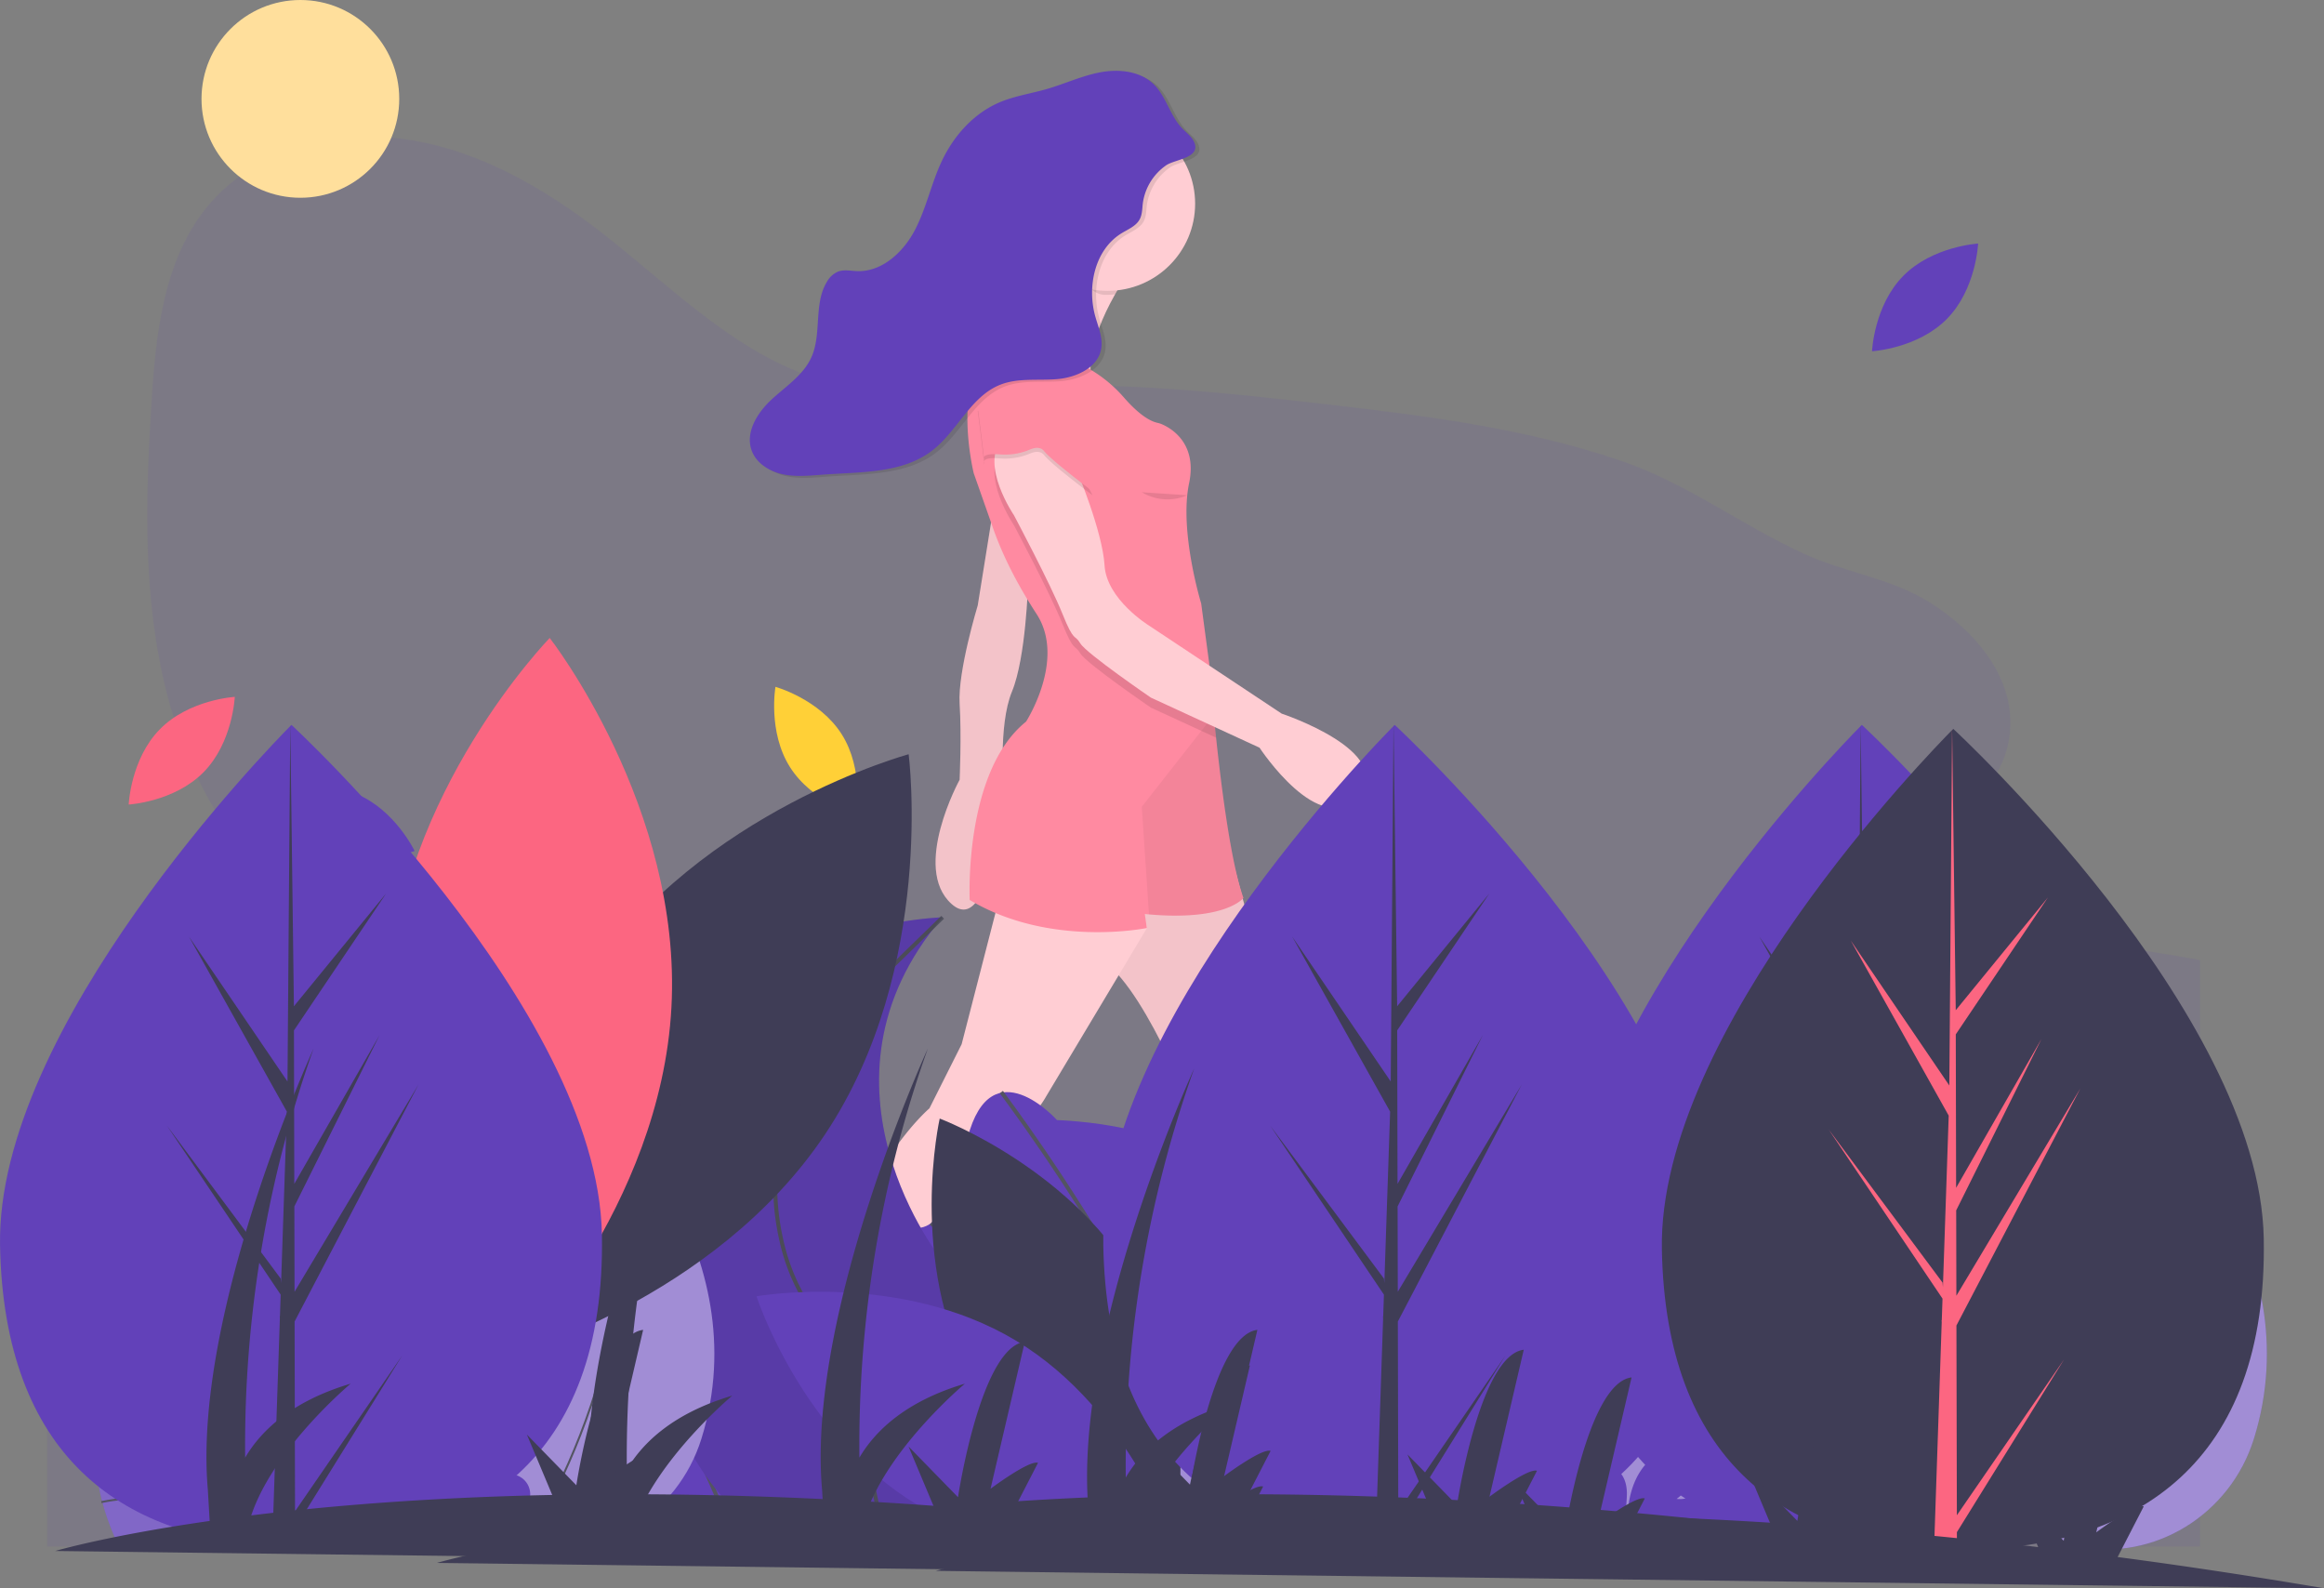 <svg id="a091f3fe-20c2-40df-845f-d86d404f8031" data-name="Layer 1" xmlns="http://www.w3.org/2000/svg" width="1169.108" height="798.867" viewBox="0 0 1169.108 798.867"><rect x="0" y="0" width="1169.108" height="798.867" fill="#808080" stroke="none"/><title>Country side</title><path d="M972.836,488.965c-31.824,40.46-19.46,99.567.762,146.904,6.771,15.849,14.428,32.617,11.572,49.614-3.493,20.784-22.043,35.981-41.518,44.036-35.503,14.683-77.988,11.184-110.61-9.11C804.849,702.87,784.66,674.35,755.987,657.61c-47.984-28.014-109.06-17.435-161.164,1.862-36.863,13.652-77.164,31.406-113.793,17.139-25.774-10.039-43.589-34.474-53.297-60.375-4.687-12.505-8.088-26.041-17.038-35.953-5.321-5.893-12.264-10.076-19.378-13.602-64.953-32.205-146.989-14.959-210.078-50.679-42.608-24.124-69.885-69.63-81.963-117.08s-10.671-97.205-7.604-146.072c2.179-34.728,6.089-71.803,28.279-98.606C143.425,125.891,183.711,115.348,220.124,120.737s69.418,24.597,98.454,47.22c36.289,28.274,69.944,63.483,114.499,74.936,30.343,7.8,62.261,3.533,93.555,2.056,52.317-2.47,104.655,3.023,156.683,9.038,49.808,5.758,99.976,12.095,147.426,28.298,33.579,11.466,60.499,32.28,92.206,46.821,20.668,9.478,43.205,12.096,62.774,24.168,24.105,14.871,46.205,40.738,40.028,71.006C1019.878,453.057,989.727,467.491,972.836,488.965Z" transform="translate(-15.446 -50.566)" fill="#6241b9" opacity="0.1"/><path d="M39.172,588.446s183-48,420,74,496-96,491-129,172,0,172,0v295h-1083Z" transform="translate(-15.446 -50.566)" fill="#6241b9" opacity="0.1"/><circle cx="151.106" cy="49.735" r="49.735" fill="#ffdf9c"/><path d="M515.408,304.699l-8.101,50.389s-10.126,33.257-9.113,49.381,0,38.296,0,38.296-24.302,44.342-4.05,62.482,26.327-57.443,26.327-57.443-3.038-32.249,4.05-49.381,8.101-54.42,8.101-54.42Z" transform="translate(-15.446 -50.566)" fill="#ffcdd3"/><path d="M515.408,304.699l-8.101,50.389s-10.126,33.257-9.113,49.381,0,38.296,0,38.296-24.302,44.342-4.05,62.482,26.327-57.443,26.327-57.443-3.038-32.249,4.05-49.381,8.101-54.42,8.101-54.42Z" transform="translate(-15.446 -50.566)" opacity="0.05"/><path d="M634.049,477.973,648.057,530.442,661.221,591.916s7.088,13.101,0,40.311l23.29,75.583s13.164,48.373,21.264,49.381-8.101,38.296-8.101,38.296l-22.277-13.101s-6.076-30.233-14.176-37.288-34.428-77.599-34.428-77.599l-8.101-49.381s-25.315-67.521-47.592-83.646-29.365-42.327-29.365-42.327Z" transform="translate(-15.446 -50.566)" fill="#ffcdd3"/><path d="M541.735,492.146s7.088,26.202,29.365,42.327,47.592,83.646,47.592,83.646l8.101,49.381s26.327,70.544,34.428,77.599c5.944,5.18,10.804,22.846,12.961,31.876.79,3.275,1.215,5.412,1.215,5.412l22.277,13.101s16.201-37.288,8.101-38.296c-1.256-.151-2.633-1.451-4.071-3.527-7.797-11.307-17.194-45.854-17.194-45.854l-23.29-75.583c7.088-27.21,0-40.311,0-40.311L648.057,530.442l-14.004-52.465Z" transform="translate(-15.446 -50.566)" opacity="0.05"/><path d="M412.124,754.168l8.101,19.148,36.453-4.031a83.706,83.706,0,0,1-1.863-15.822c-.324-11.438,1.438-26.877,10.977-38.598,17.214-21.163,43.541-73.568,43.541-73.568s26.327-28.218,32.403-39.303l50.69-84.623-1.58-7.589,13.67-12.597H519.458l-20.252,78.607-16.201,32.249s-34.428,29.226-47.592,90.7c0,0-13.133,40.956-21.497,53.18A14.694,14.694,0,0,1,412.124,754.168Z" transform="translate(-15.446 -50.566)" fill="#ffcdd3"/><path d="M674.182,776.974c.79,3.275,1.215,5.412,1.215,5.412l22.277,13.101s16.201-37.288,8.101-38.296c-1.256-.151-2.633-1.451-4.071-3.527a5.674,5.674,0,0,0-2.592,6.278,15.573,15.573,0,0,0,1.6,4.303c3.038,5.039-10.126,13.101-10.126,13.101C686.151,783.021,678.951,780.028,674.182,776.974Z" transform="translate(-15.446 -50.566)" opacity="0.1"/><path d="M700.124,761.957c-1.389-5.813,5.914-9.709,10.016-5.347a19.491,19.491,0,0,1,2.723,3.604c4.05,7.054,34.428,13.101,40.504,11.086s27.34-4.031,22.277,11.086-96.196,37.288-96.196,37.288-10.126-14.109-9.113-24.187a115.178,115.178,0,0,0,0-20.156s14.176,13.101,21.264,4.031c0,0,13.164-8.062,10.126-13.101A15.57,15.57,0,0,1,700.124,761.957Z" transform="translate(-15.446 -50.566)" fill="#dce6f2"/><path d="M412.124,754.168l8.101,19.148,36.453-4.031a83.706,83.706,0,0,1-1.863-15.822,4.996,4.996,0,0,0-8.131-1.159c-1.883,2.016-3.787,4.142-5.195,5.896-4.05,5.039-17.214,2.016-17.214,2.016-3.412,1.129-7.463-3.769-10.359-8.294A14.694,14.694,0,0,1,412.124,754.168Z" transform="translate(-15.446 -50.566)" opacity="0.1"/><path d="M445.667,754.32a4.984,4.984,0,0,1,8.476,2.091c1.842,7.166,5.883,16.424,14.686,19.928,15.189,6.047,36.453,16.124,29.365,25.194s-31.39,17.132-52.655,10.078S393.897,787.425,393.897,787.425l15.189-40.311s8.101,17.132,14.176,15.117c0,0,13.164,3.023,17.214-2.016C441.886,758.461,443.788,756.34,445.667,754.32Z" transform="translate(-15.446 -50.566)" fill="#dce6f2"/><path d="M583.251,187.797s-24.302,33.257-18.227,56.436-48.604-15.117-48.604-15.117S544.773,203.921,539.71,162.602Z" transform="translate(-15.446 -50.566)" fill="#ffcdd3"/><path d="M503.257,503.232c40.504,24.187,89.108,14.109,89.108,14.109L591.352,510.286c.709.071,1.418.141,2.106.202,38.711,3.406,47.511-8.264,47.511-8.264-6.055-16.941-10.804-52.858-13.761-80.622-.425-3.991-.81-7.81-1.164-11.388-.8-8.092-1.397-14.905-1.782-19.511-.334-4.051-.506-6.389-.506-6.389l-4.05-30.233s-11.138-36.28-6.076-60.467c4.312-20.6-9.739-28.041-14.001-29.795a13.528,13.528,0,0,0-2.059-.609c-5.554-1.31-11.739-6.961-17.001-13.022a68.283,68.283,0,0,0-28.403-19.289c-5.093-1.844-9.417-3.799-9.417-3.799-7.088-8.062-26.327-3.023-26.327-3.023-23.29,15.117-11.138,64.498-11.138,64.498l9.68,27.533c5.397,15.328,13.083,29.679,21.953,43.314,14.885,22.856-5.306,54.118-5.306,54.118C500.219,438.734,503.257,503.232,503.257,503.232Z" transform="translate(-15.446 -50.566)" fill="#ff8aa1"/><path d="M589.833,456.37l3.625,54.118c38.711,3.406,47.511-8.264,47.511-8.264-6.055-16.941-10.804-52.858-13.761-80.622-.425-3.991-.81-7.81-1.164-11.388Z" transform="translate(-15.446 -50.566)" opacity="0.05"/><path d="M525.534,314.777s18.227,34.264,24.302,49.381,6.076,10.078,9.113,15.117,35.441,27.21,35.441,27.21l32.818,15.117c-1.387-13.021-2.39-24.257-2.947-30.899l-30.884-20.498s-21.264-13.101-22.277-30.233S556.924,291.598,556.924,291.598s-26.327-28.218-37.466-15.117S525.534,314.777,525.534,314.777Z" transform="translate(-15.446 -50.566)" opacity="0.1"/><path d="M556.924,286.559s13.164,31.241,14.176,48.373,22.277,30.233,22.277,30.233l66.831,44.342s57.718,19.148,38.478,41.319-49.617-24.187-49.617-24.187l-54.68-25.194s-32.403-22.171-35.441-27.21-3.038,0-9.113-15.117-24.302-49.381-24.302-49.381-17.214-25.194-6.076-38.296S556.924,286.559,556.924,286.559Z" transform="translate(-15.446 -50.566)" fill="#ffcdd3"/><path d="M565.025,299.66s-20.252-15.117-24.302-20.156c-1.788-2.224-4.563-1.896-7.105-.834a32.042,32.042,0,0,1-15.046,2.472c-4.43-.378-8.734-.126-8.227,2.393,1.013,5.039-3.038-26.202-3.038-26.202l17.214-6.047,22.277,12.093Z" transform="translate(-15.446 -50.566)" opacity="0.1"/><path d="M565.025,297.645s-20.252-15.117-24.302-20.156c-1.788-2.224-4.563-1.896-7.105-.834a32.042,32.042,0,0,1-15.046,2.472c-4.43-.378-8.734-.126-8.227,2.393,1.013,5.039-3.038-26.202-3.038-26.202l17.214-6.047,22.277,12.093Z" transform="translate(-15.446 -50.566)" fill="#ff8aa1"/><path d="M612.711,299.66a24.947,24.947,0,0,1-22.878-1.512" transform="translate(-15.446 -50.566)" opacity="0.1"/><path d="M546.292,165.122c.757-6.024-6.738,6.488-7.594-.504l43.541,25.194s-2.485,3.406-5.665,8.785a44.667,44.667,0,0,1-4.968.285C558.506,198.883,554.36,174.156,546.292,165.122Z" transform="translate(-15.446 -50.566)" opacity="0.1"/><ellipse cx="557.173" cy="102.462" rx="44.048" ry="43.838" fill="#ffcdd3"/><path d="M592.381,153.794c-.331,2.752-.269,5.661-1.585,8.104-1.842,3.421-5.813,4.977-9.133,7.012-13.456,8.25-17.447,26.81-13.159,41.949,1.517,5.357,3.91,10.794,2.916,16.271-1.708,9.413-12.481,14.292-22.055,15.128s-19.596-.708-28.549,2.768c-15.038,5.838-21.659,23.391-34.442,33.2-14.867,11.409-35.346,10.703-54.073,12.023-6.924.488-13.95,1.318-20.752-.061s-13.513-5.46-15.916-11.941c-3.39-9.145,2.784-19.061,9.956-25.699s15.925-12.239,19.985-21.109c5.458-11.924,1.046-26.984,7.911-38.163a11.734,11.734,0,0,1,5.585-5.096c3.024-1.13,6.379-.349,9.607-.239,12.505.428,23.17-9.5,28.978-20.53s8.276-23.515,13.588-34.79c6.011-12.76,16.027-24.021,29.048-29.56,7.628-3.245,15.955-4.436,23.919-6.745,9.053-2.624,17.696-6.709,26.97-8.41s19.779-.578,26.559,5.944c6.381,6.139,8.242,15.771,14.342,22.187,2.306,2.425,5.266,4.476,6.376,7.627,2.628,7.464-10.125,8.093-14.379,11.082A27.834,27.834,0,0,0,592.381,153.794Z" transform="translate(-15.446 -50.566)" opacity="0.1"/><path d="M590.356,152.786c-.331,2.752-.269,5.661-1.585,8.104-1.842,3.421-5.813,4.977-9.133,7.012-13.456,8.25-17.447,26.81-13.159,41.949,1.517,5.357,3.91,10.794,2.916,16.271-1.708,9.413-12.481,14.292-22.055,15.128s-19.596-.708-28.549,2.768c-15.038,5.838-21.659,23.391-34.442,33.2-14.867,11.409-35.346,10.703-54.073,12.023-6.924.488-13.95,1.318-20.752-.061s-13.513-5.46-15.916-11.941c-3.39-9.145,2.784-19.061,9.956-25.699s15.925-12.239,19.985-21.109c5.458-11.924,1.046-26.984,7.911-38.163a11.734,11.734,0,0,1,5.585-5.096c3.024-1.13,6.379-.349,9.607-.239,12.505.428,23.17-9.5,28.978-20.53s8.276-23.515,13.588-34.79c6.011-12.76,16.027-24.021,29.048-29.56,7.628-3.245,15.955-4.436,23.919-6.745,9.053-2.624,17.696-6.709,26.97-8.41s19.779-.578,26.559,5.944c6.381,6.139,8.242,15.771,14.342,22.187,2.306,2.425,5.266,4.476,6.376,7.627,2.628,7.464-10.125,8.093-14.379,11.082A27.834,27.834,0,0,0,590.356,152.786Z" transform="translate(-15.446 -50.566)" fill="#6241b9"/><path d="M75.672,828.946s-33-59,8-106,89-21,89-21,60,28,46,95c0,0-8,34-32,32Z" transform="translate(-15.446 -50.566)" fill="#6241b9"/><path d="M75.672,828.946s-33-59,8-106,89-21,89-21,60,28,46,95c0,0-8,34-32,32Z" transform="translate(-15.446 -50.566)" fill="#fff" opacity="0.2"/><line x1="112.059" y1="778.465" x2="148.226" y2="668.38" fill="none" stroke="#535461" stroke-miterlimit="10"/><path d="M196.672,735.946s-18.62-8.761-37.31-3.88c0,0-9.69-24.12-31.69-28.12" transform="translate(-15.446 -50.566)" fill="none" stroke="#535461" stroke-miterlimit="10"/><path d="M205.672,773.946s-31.664-22.885-54.832-15.942c0,0-26.168-31.058-44.168-29.058" transform="translate(-15.446 -50.566)" fill="none" stroke="#535461" stroke-miterlimit="10"/><path d="M198.672,814.946s-27.063-19.573-60.532-18.287c0,0-25.468-30.713-49.468-32.713" transform="translate(-15.446 -50.566)" fill="none" stroke="#535461" stroke-miterlimit="10"/><path d="M141.953,829.031a70.976,70.976,0,0,0-12.926-4.632s-20.855-27.119-62.605-18.286" transform="translate(-15.446 -50.566)" fill="none" stroke="#535461" stroke-miterlimit="10"/><path d="M432.672,828.946s33-54-49-134-77-95-70-107c0,0-66,8-52,107s74,134,74,134Z" transform="translate(-15.446 -50.566)" fill="#6241b9"/><path d="M386.172,828.946s-24.5-71-61.5-114-30-114-11-127" transform="translate(-15.446 -50.566)" fill="none" stroke="#535461" stroke-miterlimit="10" stroke-width="2"/><path d="M972.893,189.338c-14.736,14.955-15.705,37.895-15.705,37.895s22.924-1.306,37.66-16.26,15.705-37.895,15.705-37.895S987.63,174.383,972.893,189.338Z" transform="translate(-15.446 -50.566)" fill="#6241b9"/><path d="M95.893,417.338C81.157,432.292,80.188,455.233,80.188,455.233s22.924-1.306,37.66-16.26,15.705-37.895,15.705-37.895S110.63,402.383,95.893,417.338Z" transform="translate(-15.446 -50.566)" fill="#fc6681"/><path d="M916.893,466.338c-14.736,14.955-15.705,37.895-15.705,37.895s22.924-1.306,37.66-16.26,15.705-37.895,15.705-37.895S931.63,451.383,916.893,466.338Z" transform="translate(-15.446 -50.566)" fill="#6241b9"/><path d="M194.73,449.901c-19.418-7.983-41.02-.2-41.02-.2s9.882,20.725,29.301,28.708,41.02.2,41.02.2S214.149,457.884,194.73,449.901Z" transform="translate(-15.446 -50.566)" fill="#6241b9"/><path d="M438.895,419.916c-11.224-17.743-33.348-23.887-33.348-23.887s-3.925,22.623,7.299,40.366,33.348,23.887,33.348,23.887S450.119,437.659,438.895,419.916Z" transform="translate(-15.446 -50.566)" fill="#ffd037"/><circle cx="694.357" cy="442.691" r="8.669" fill="#fc6681"/><circle cx="714.585" cy="535.161" r="8.669" fill="#fc6681"/><path d="M547.172,613.946s-33-37-45,9-19,52-43,40-49,45,10,86,26,81.5,26,81.5h211s28-81.5-33-109.5-59-49-57-77S547.172,613.946,547.172,613.946Z" transform="translate(-15.446 -50.566)" fill="#6241b9"/><path d="M519.172,599.876s137,180.57,90,230.57" transform="translate(-15.446 -50.566)" fill="none" stroke="#535461" stroke-miterlimit="10" stroke-width="2"/><path d="M483.75,665.855s32.421,27.591,85.421,13.591,39.932-49.916,39.932-49.916" transform="translate(-15.446 -50.566)" fill="none" stroke="#535461" stroke-miterlimit="10" stroke-width="2"/><path d="M705.621,753.139s-70.531-34.208-105.99-21.45c-92.322,33.215-160.959-56.243-160.959-56.243" transform="translate(-15.446 -50.566)" fill="none" stroke="#535461" stroke-miterlimit="10" stroke-width="2"/><path d="M500.672,828.946s43-32-11-144c0,0-72-89,0-173,0,0-157,4-154,150s78.5,167,78.5,167Z" transform="translate(-15.446 -50.566)" fill="#6241b9"/><path d="M460.505,828.946s-10.833-77-39.833-124a100.81,100.81,0,0,1-12.185-30.708c-9.694-42.629,4.126-87.208,35.437-117.717l45.748-44.575" transform="translate(-15.446 -50.566)" fill="none" stroke="#535461" stroke-miterlimit="10" stroke-width="2"/><path d="M500.672,828.946s43-32-11-144c0,0-72-89,0-173,0,0-157,4-154,150s78.5,167,78.5,167Z" transform="translate(-15.446 -50.566)" opacity="0.1"/><path d="M886.111,828.065s-147.143-32.896,40.077-225.389c0,0,80.705,76.487,51.098,171.571-11.904,38.229-50.197,61.832-88.982,54.269Q887.215,828.304,886.111,828.065Z" transform="translate(-15.446 -50.566)" fill="#6241b9"/><path d="M886.111,828.065c-3.231-.722-143.974-36.154,40.077-225.389,0,0,80.705,76.487,51.098,171.571-11.904,38.229-50.197,61.832-88.982,54.269Q887.215,828.304,886.111,828.065Z" transform="translate(-15.446 -50.566)" fill="#fff" opacity="0.4"/><path d="M888.043,829.159s77.719-117.085,38.145-226.483" transform="translate(-15.446 -50.566)" fill="none" stroke="#535461" stroke-miterlimit="10"/><path d="M277.111,828.065s-147.143-32.896,40.077-225.389c0,0,80.705,76.487,51.098,171.571-11.904,38.229-50.197,61.832-88.982,54.269Q278.215,828.304,277.111,828.065Z" transform="translate(-15.446 -50.566)" fill="#6241b9"/><path d="M277.111,828.065c-3.231-.722-143.974-36.154,40.077-225.389,0,0,80.705,76.487,51.098,171.571-11.904,38.229-50.197,61.832-88.982,54.269Q278.215,828.304,277.111,828.065Z" transform="translate(-15.446 -50.566)" fill="#fff" opacity="0.4"/><path d="M279.043,829.159s77.719-117.085,38.145-226.483" transform="translate(-15.446 -50.566)" fill="none" stroke="#535461" stroke-miterlimit="10"/><path d="M606.111,828.065s-147.143-32.896,40.077-225.389c0,0,80.705,76.487,51.098,171.571-11.904,38.229-50.197,61.832-88.982,54.269Q607.215,828.304,606.111,828.065Z" transform="translate(-15.446 -50.566)" fill="#6241b9"/><path d="M606.111,828.065c-3.231-.722-143.974-36.154,40.077-225.389,0,0,80.705,76.487,51.098,171.571-11.904,38.229-50.197,61.832-88.982,54.269Q607.215,828.304,606.111,828.065Z" transform="translate(-15.446 -50.566)" fill="#fff" opacity="0.4"/><path d="M608.043,829.159s77.719-117.085,38.145-226.483" transform="translate(-15.446 -50.566)" fill="none" stroke="#535461" stroke-miterlimit="10"/><path d="M1058.111,828.065s-147.143-32.896,40.077-225.389c0,0,80.705,76.487,51.098,171.571-11.904,38.229-50.197,61.832-88.982,54.269Q1059.215,828.304,1058.111,828.065Z" transform="translate(-15.446 -50.566)" fill="#6241b9"/><path d="M1058.111,828.065c-3.231-.722-143.974-36.154,40.077-225.389,0,0,80.705,76.487,51.098,171.571-11.904,38.229-50.197,61.832-88.982,54.269Q1059.215,828.304,1058.111,828.065Z" transform="translate(-15.446 -50.566)" fill="#fff" opacity="0.4"/><path d="M1060.043,829.159s77.719-117.085,38.145-226.483" transform="translate(-15.446 -50.566)" fill="none" stroke="#535461" stroke-miterlimit="10"/><path d="M784.111,828.065s-147.143-32.896,40.077-225.389c0,0,80.705,76.487,51.098,171.571-11.904,38.229-50.197,61.832-88.982,54.269Q785.215,828.304,784.111,828.065Z" transform="translate(-15.446 -50.566)" fill="#6241b9"/><path d="M784.111,828.065c-3.231-.722-143.974-36.154,40.077-225.389,0,0,80.705,76.487,51.098,171.571-11.904,38.229-50.197,61.832-88.982,54.269Q785.215,828.304,784.111,828.065Z" transform="translate(-15.446 -50.566)" fill="#fff" opacity="0.4"/><path d="M786.043,829.159s77.719-117.085,38.145-226.483" transform="translate(-15.446 -50.566)" fill="none" stroke="#535461" stroke-miterlimit="10"/><path d="M272.184,816.567c4.343-3.293,8.418-7.177,9.669-11.906a10.067,10.067,0,0,0-6.757-12.126c-6.206-1.936-12.837,1.573-17.864,5.117s-10.79,7.589-17.369,6.838c6.817-4.923,10.057-12.924,8.178-20.192a7.818,7.818,0,0,0-2.274-4.1c-3.445-3.005-9.689-1.714-13.814.653-13.117,7.528-16.777,22.064-16.848,35.148-1.323-4.719-.209-9.637-.241-14.479s-1.659-10.208-6.664-12.808c-2.972-1.544-6.643-1.844-10.164-1.949-5.896-.177-12.463.305-16.49,3.824-5.003,4.372-3.706,11.707.647,16.52s10.973,7.828,17.068,11.153c4.644,2.533,9.342,5.493,12.197,9.492a8.612,8.612,0,0,1,.904,1.696h36.964A106.272,106.272,0,0,0,272.184,816.567Z" transform="translate(-15.446 -50.566)" fill="#6241b9"/><path d="M891.184,816.567c4.343-3.293,8.418-7.177,9.669-11.906a10.067,10.067,0,0,0-6.757-12.126c-6.206-1.936-12.837,1.573-17.864,5.117s-10.79,7.589-17.369,6.838c6.817-4.923,10.057-12.924,8.178-20.192a7.818,7.818,0,0,0-2.274-4.1c-3.445-3.005-9.689-1.714-13.814.653-13.117,7.528-16.777,22.064-16.848,35.148-1.323-4.719-.209-9.637-.241-14.479s-1.659-10.208-6.664-12.808c-2.972-1.544-6.643-1.844-10.164-1.949-5.896-.177-12.463.305-16.49,3.824-5.003,4.372-3.706,11.707.647,16.52s10.973,7.828,17.068,11.153c4.644,2.533,9.342,5.493,12.197,9.492a8.612,8.612,0,0,1,.904,1.696h36.964A106.272,106.272,0,0,0,891.184,816.567Z" transform="translate(-15.446 -50.566)" fill="#6241b9"/><path d="M692.309,744.603c32.328,59.955,100.941,85.692,100.941,85.692s16.198-71.468-16.131-131.423-100.941-85.692-100.941-85.692S659.981,684.649,692.309,744.603Z" transform="translate(-15.446 -50.566)" fill="#3f3d56"/><path d="M714.53,724.878c58.366,35.115,80.845,104.863,80.845,104.863S723.223,842.557,664.857,807.442s-80.845-104.863-80.845-104.863S656.164,689.763,714.53,724.878Z" transform="translate(-15.446 -50.566)" fill="#6241b9"/><path d="M504.309,744.603c32.328,59.955,100.941,85.692,100.941,85.692s16.198-71.468-16.131-131.423-100.941-85.692-100.941-85.692S471.981,684.649,504.309,744.603Z" transform="translate(-15.446 -50.566)" fill="#3f3d56"/><path d="M526.53,724.878c58.366,35.115,80.845,104.863,80.845,104.863S535.223,842.557,476.857,807.442s-80.845-104.863-80.845-104.863S468.164,689.763,526.53,724.878Z" transform="translate(-15.446 -50.566)" fill="#6241b9"/><path d="M312.066,541.986c-55.927,83.728-42.045,191.159-42.045,191.159S374.578,704.827,430.505,621.099s42.045-191.159,42.045-191.159S367.993,458.259,312.066,541.986Z" transform="translate(-15.446 -50.566)" fill="#3f3d56"/><path d="M353.21,557.354c-5.46,100.54-80.997,178.183-80.997,178.183s-66.685-85.366-61.225-185.906,80.997-178.183,80.997-178.183S358.67,456.814,353.21,557.354Z" transform="translate(-15.446 -50.566)" fill="#fc6681"/><path d="M1108.244,671.431c2.105,114.017-64.942,155.073-148.548,156.617q-2.913.054-5.799.042-5.814-.018-11.513-.317c-75.555-3.95-134.958-44.716-136.916-150.752-2.026-109.734,135.664-250.804,145.993-261.238.009-0.0.009-0.0.018-.01.392-.398.593-.596.593-.596S1106.139,557.423,1108.244,671.431Z" transform="translate(-15.446 -50.566)" fill="#6241b9"/><path d="M953.864,810.709l53.94-78.384-53.923,86.879.015,8.885q-5.814-.018-11.513-.317l3.859-114.174-.063-.882.099-.169.368-10.789-57.236-85.04,57.254,76.963.182,2.283,2.915-86.263-49.28-88.059,49.586,72.903,1.393-178.764.008-.595.011.585,1.821,140.921,46.383-56.736-46.364,68.875.17,77.19,42.926-74.872L953.524,657.371l.095,42.921L1015.995,596.025,953.645,715.266Z" transform="translate(-15.446 -50.566)" fill="#3f3d56"/><path d="M873.244,671.431c2.105,114.017-64.942,155.073-148.548,156.617q-2.913.054-5.799.042-5.814-.018-11.513-.317c-75.555-3.95-134.958-44.716-136.916-150.752-2.026-109.734,135.664-250.804,145.993-261.238.009-0.0.009-0.0.018-.01.392-.398.593-.596.593-.596S871.139,557.423,873.244,671.431Z" transform="translate(-15.446 -50.566)" fill="#6241b9"/><path d="M718.864,810.709l53.94-78.384-53.923,86.879.015,8.885q-5.814-.018-11.513-.317l3.859-114.174-.063-.882.099-.169.368-10.789-57.236-85.04,57.254,76.963.182,2.283,2.915-86.263-49.28-88.059,49.586,72.903,1.393-178.764.008-.595.011.585,1.821,140.921,46.383-56.736-46.364,68.875.17,77.19,42.926-74.872L718.524,657.371l.095,42.921L780.995,596.025,718.645,715.266Z" transform="translate(-15.446 -50.566)" fill="#3f3d56"/><path d="M1154.244,673.431c2.105,114.017-64.942,155.073-148.548,156.617q-2.913.054-5.799.042-5.814-.018-11.513-.317c-75.555-3.95-134.958-44.716-136.916-150.752-2.026-109.734,135.664-250.804,145.993-261.238.009-0.0.009-0.0.018-.01.392-.398.593-.596.593-.596S1152.139,559.423,1154.244,673.431Z" transform="translate(-15.446 -50.566)" fill="#3f3d56"/><path d="M999.864,812.709l53.94-78.384-53.923,86.879.015,8.885q-5.814-.018-11.513-.317l3.859-114.174-.063-.882.099-.169.368-10.789-57.236-85.04,57.254,76.963.182,2.283,2.915-86.263-49.28-88.059,49.586,72.903,1.393-178.764.008-.595.011.585,1.821,140.921,46.383-56.736-46.364,68.875.17,77.19,42.926-74.872L999.524,659.371l.095,42.921L1061.995,598.025,999.645,717.266Z" transform="translate(-15.446 -50.566)" fill="#fc6681"/><path d="M318.244,671.431c2.105,114.017-64.942,155.073-148.548,156.617q-2.913.054-5.799.042-5.814-.018-11.513-.317C76.828,823.823,17.426,783.057,15.468,677.021c-2.026-109.734,135.664-250.804,145.993-261.238.009-0.0.009-0.0.018-.01.392-.398.593-.596.593-.596S316.139,557.423,318.244,671.431Z" transform="translate(-15.446 -50.566)" fill="#6241b9"/><path d="M163.864,810.709l53.94-78.384-53.923,86.879.015,8.885q-5.814-.018-11.513-.317l3.859-114.174-.063-.882.099-.169.368-10.789L99.411,616.719l57.254,76.963.182,2.283,2.915-86.263-49.28-88.059,49.586,72.903,1.393-178.764.008-.595.011.585,1.821,140.921,46.383-56.736-46.364,68.875.17,77.19,42.926-74.872L163.524,657.371l.095,42.921L225.995,596.025,163.645,715.266Z" transform="translate(-15.446 -50.566)" fill="#3f3d56"/><path d="M933.554,845.434q-53.974-9.144-103.815-15.706l13.135-25.468c-4.429-1.538-23.889,13.046-23.889,13.046l17.238-73.927c-22.277,2.686-33.603,78.17-33.603,78.17L777.732,796.029l12.049,28.692C688.087,812.745,600.26,808.304,526.388,808.144l11.243-21.798c-4.429-1.538-23.889,13.046-23.889,13.046l17.238-73.927c-22.277,2.686-33.603,78.17-33.603,78.17l-24.889-25.521,12.762,30.389c-61.93,1.239-112.433,5.466-151.414,10.285,11.371-33.957,50.001-66.253,50.001-66.253-29.501,8.774-44.976,23.477-53.062,37.184a595.41,595.41,0,0,1,34.415-205.722S304.213,716.692,311.993,805.761l.931,15.816c-51.695,7.402-77.685,15.103-77.685,15.103Z" transform="translate(-15.446 -50.566)" fill="#3f3d56"/><path d="M1050.554,839.434q-53.974-9.144-103.815-15.706l13.135-25.468c-4.429-1.538-23.889,13.046-23.889,13.046l17.238-73.927c-22.277,2.686-33.603,78.17-33.603,78.17L894.732,790.029l12.049,28.692C805.087,806.745,717.26,802.304,643.388,802.144l11.243-21.798c-4.429-1.538-23.889,13.046-23.889,13.046l17.238-73.927c-22.277,2.686-33.603,78.17-33.603,78.17l-24.889-25.521,12.762,30.389c-61.93,1.239-112.433,5.466-151.414,10.285,11.371-33.957,50.001-66.253,50.001-66.253-29.501,8.774-44.976,23.477-53.062,37.184a595.41,595.41,0,0,1,34.415-205.722S421.213,710.692,428.993,799.761l.931,15.816c-51.695,7.402-77.685,15.103-77.685,15.103Z" transform="translate(-15.446 -50.566)" fill="#3f3d56"/><path d="M1184.554,849.434q-53.974-9.144-103.815-15.706l13.135-25.468c-4.429-1.538-23.889,13.046-23.889,13.046l17.238-73.927c-22.277,2.686-33.603,78.17-33.603,78.17L1028.732,800.029l12.049,28.692C939.087,816.745,851.26,812.304,777.388,812.144l11.243-21.798c-4.429-1.538-23.889,13.046-23.889,13.046l17.238-73.927c-22.277,2.686-33.603,78.17-33.603,78.17l-24.889-25.521,12.762,30.389c-61.93,1.239-112.433,5.466-151.414,10.285,11.371-33.957,50.001-66.253,50.001-66.253-29.501,8.774-44.976,23.477-53.062,37.184a595.41,595.41,0,0,1,34.415-205.722S555.213,720.692,562.993,809.761l.931,15.816c-51.695,7.402-77.685,15.103-77.685,15.103Z" transform="translate(-15.446 -50.566)" fill="#3f3d56"/><path d="M741.554,839.434q-53.974-9.144-103.815-15.706l13.135-25.468c-4.429-1.538-23.889,13.046-23.889,13.046l17.238-73.927c-22.277,2.686-33.603,78.17-33.603,78.17L585.732,790.029l12.049,28.692C496.087,806.745,408.26,802.304,334.388,802.144l11.243-21.798c-4.429-1.538-23.889,13.046-23.889,13.046l17.238-73.927c-22.277,2.686-33.603,78.17-33.603,78.17l-24.889-25.521,12.762,30.389c-61.93,1.239-112.433,5.466-151.414,10.285,11.371-33.957,50.001-66.253,50.001-66.253-29.501,8.774-44.976,23.477-53.062,37.184a595.41,595.41,0,0,1,34.415-205.722S112.213,710.692,119.993,799.761l.931,15.816c-51.695,7.402-77.685,15.103-77.685,15.103Z" transform="translate(-15.446 -50.566)" fill="#3f3d56"/></svg>
